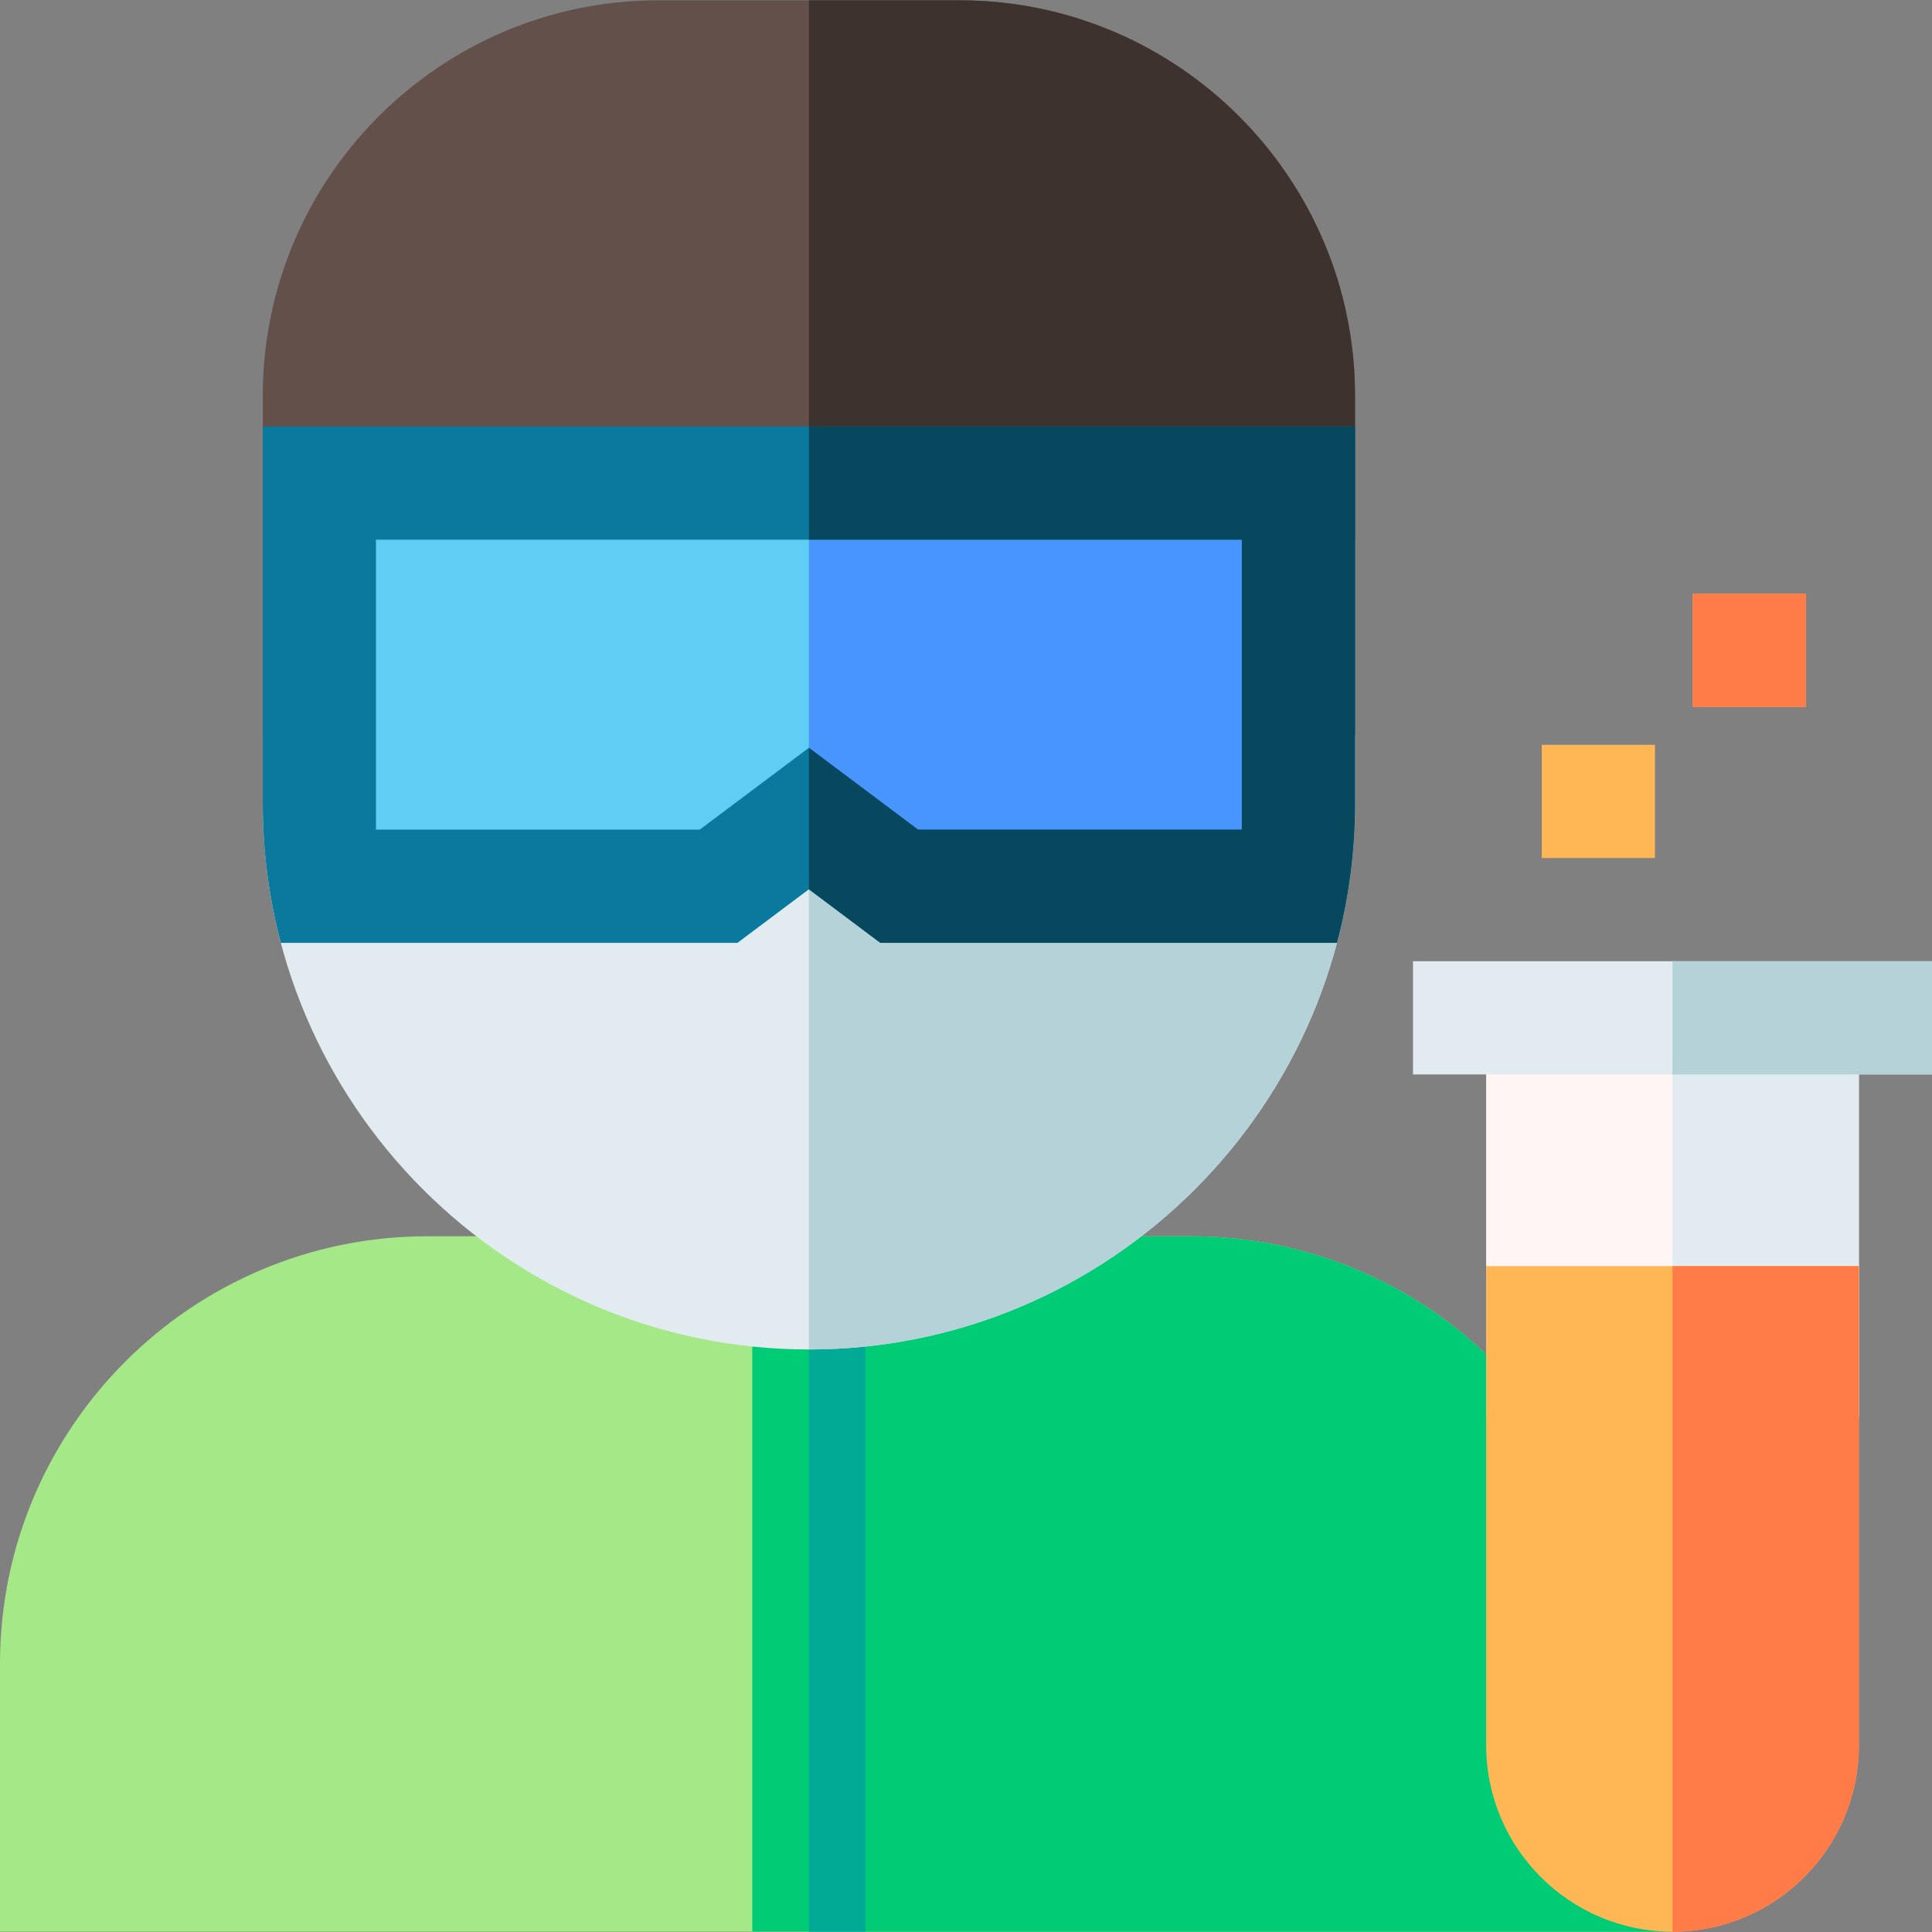 <svg id="Layer_1" enable-background="new 0 0 512.007 512.007" height="512" viewBox="0 0 512.007 512.007" width="512" xmlns="http://www.w3.org/2000/svg"><rect x="0" y="0" width="512.007" height="512.007" fill="#808080" stroke="none"/><g><path d="m254.28.081h-79.823c-57.799 0-104.821 47.023-104.821 104.822v38.119h289.467v-38.119c0-57.799-47.024-104.822-104.823-104.822z" fill="#64504b"/><path d="m359.103 104.903c0-57.799-47.023-104.822-104.822-104.822h-39.911v142.941h144.733z" fill="#3e322e"/><path d="m422.949 405.051c-15.31-46.334-58.429-77.423-107.468-77.423h-202.225c-62.449-.001-113.256 50.806-113.256 113.256v71.042h443.236v-44.16z" fill="#a5e887"/><path d="m443.236 467.766-20.287-62.715c-15.31-46.334-58.429-77.423-107.468-77.423h-101.112v184.298h228.867z" fill="#00cc76"/><g><path d="m199.369 342.627h30v169.253h-30z" fill="#00cc76"/></g><path d="m214.369 342.627h15v169.253h-15z" fill="#00aa95"/><path d="m69.636 194.864v18.029c0 79.807 64.927 144.734 144.733 144.734s144.734-64.927 144.734-144.734v-18.029z" fill="#e1ebf0"/><path d="m359.103 212.893v-18.029h-144.734v162.763c79.807 0 144.734-64.927 144.734-144.734z" fill="#b4d2d7"/><path d="m344.103 234.866h-105.804l-23.93-17.948-23.93 17.948h-105.804v-106.844h259.468z" fill="#5ecef4"/><path d="m214.369 128.022v88.896l23.93 17.948h105.804v-106.844z" fill="#4895ff"/><path d="m69.636 212.893c0 12.775 1.671 25.166 4.793 36.973h121.009l18.931-14.198 18.93 14.198h121.01c3.122-11.807 4.793-24.198 4.793-36.973v-99.871h-289.466zm30-69.871h229.467v76.844h-85.804l-28.93-21.698-28.931 21.698h-85.802z" fill="#0b799d"/><path d="m393.852 269.739h98.771v105.755h-98.771z" fill="#fff5f5"/><path d="m443.236 269.739h49.386v105.755h-49.386z" fill="#e1ebf0"/><path d="m393.852 335.539v127.002c0 27.231 22.154 49.385 49.385 49.385s49.386-22.154 49.386-49.385v-127.002z" fill="#ffb655"/><path d="m492.622 462.541v-127.002h-49.386v176.386c27.232.001 49.386-22.153 49.386-49.384z" fill="#ff7c48"/><g><path d="m408.585 197.385h30v30.002h-30z" fill="#ffb655"/></g><g><path d="m448.588 157.383h30v30.002h-30z" fill="#ffb655"/></g><g><path d="m374.467 254.739h137.54v30h-137.54z" fill="#e1ebf0"/></g><path d="m443.236 254.739h68.771v30h-68.771z" fill="#b4d2d7"/><g><path d="m448.588 157.383h30v30.002h-30z" fill="#ff7c48"/></g><path d="m214.369 113.022v30h114.733v76.844h-85.804l-28.93-21.698v37.5l18.93 14.198h121.01c3.122-11.807 4.793-24.198 4.793-36.973v-99.871z" fill="#07485e"/></g></svg>